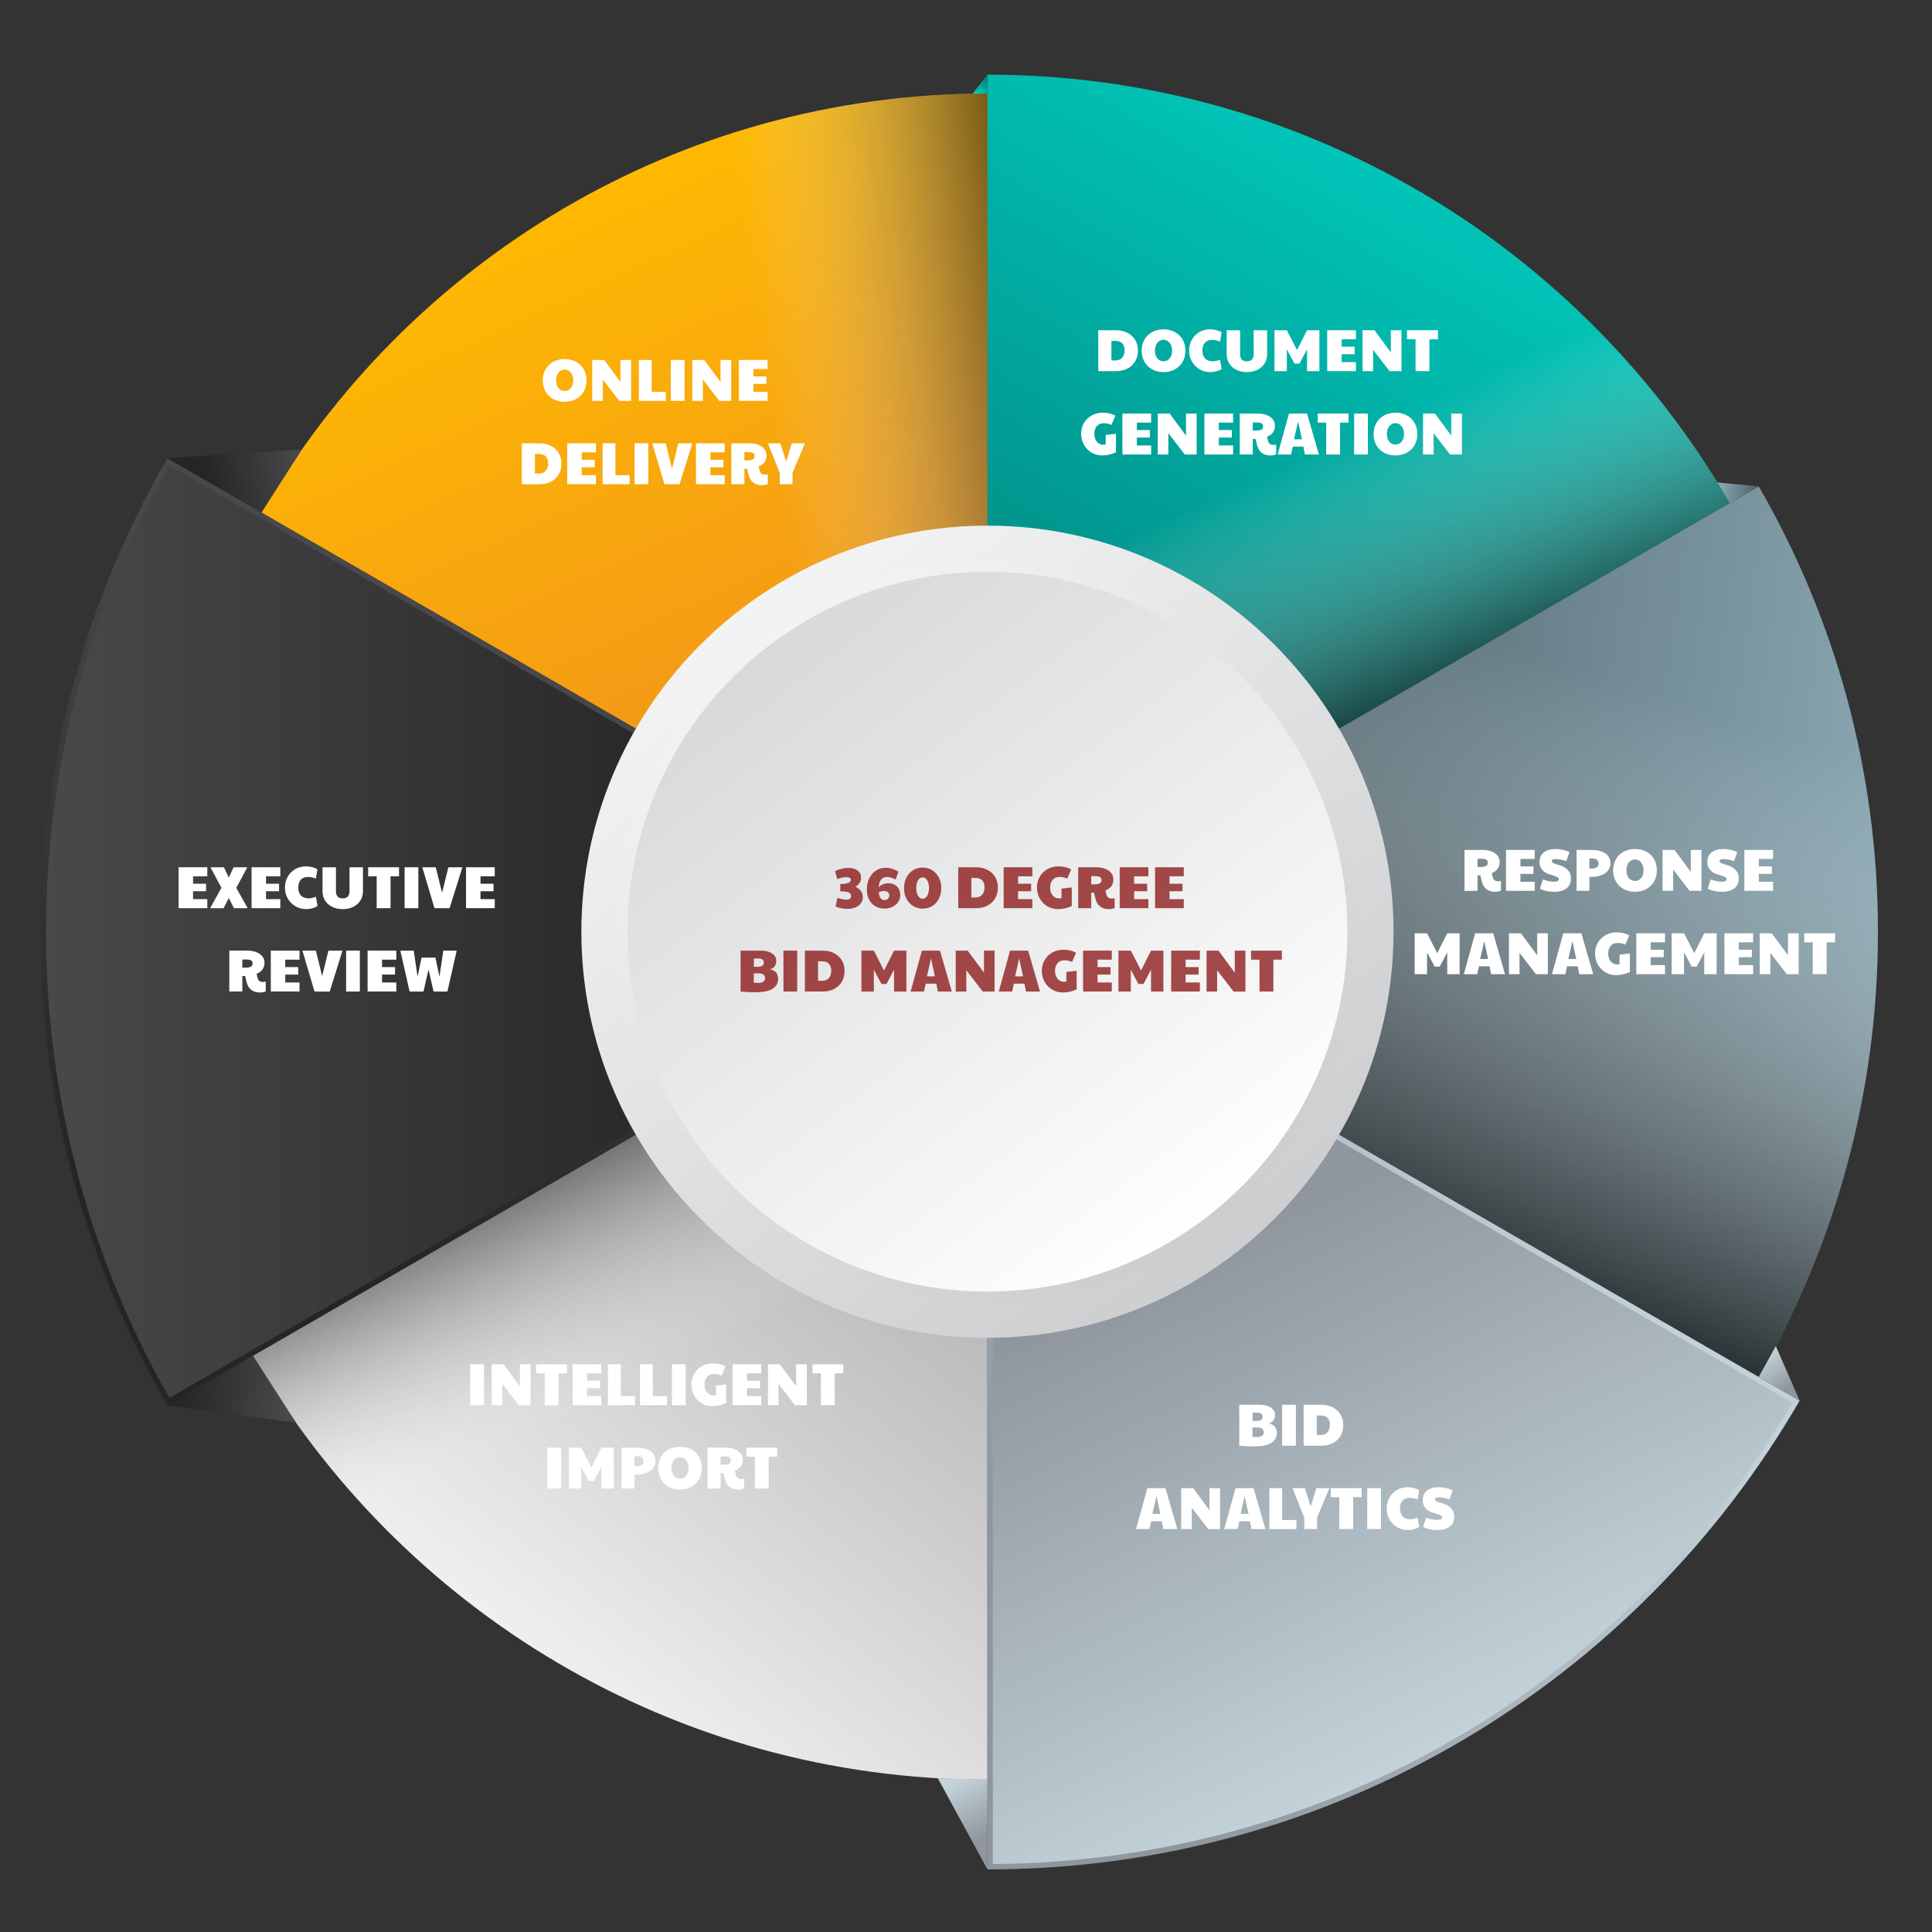 <?xml version="1.0" encoding="utf-8"?>
<!-- Generator: Adobe Illustrator 16.0.0, SVG Export Plug-In . SVG Version: 6.00 Build 0)  -->
<!DOCTYPE svg PUBLIC "-//W3C//DTD SVG 1.1//EN" "http://www.w3.org/Graphics/SVG/1.1/DTD/svg11.dtd">
<svg version="1.1" id="Layer_1" xmlns="http://www.w3.org/2000/svg" xmlns:xlink="http://www.w3.org/1999/xlink" x="0px" y="0px"
	 width="300px" height="300px" viewBox="0 0 300 300" enable-background="new 0 0 300 300" xml:space="preserve">
<rect x="0" y="0" width="300" height="300" fill="#333333" stroke="none"/>
<g>
	<g>
		<linearGradient id="SVGID_1_" gradientUnits="userSpaceOnUse" x1="87.056" y1="25.51" x2="134.227" y2="128.088">
			<stop  offset="0" style="stop-color:#FFBB00"/>
			<stop  offset="1" style="stop-color:#F08F1E"/>
		</linearGradient>
		<path fill="url(#SVGID_1_)" d="M153.33,14.526c-48.169,0-90.224,26.17-112.729,65.066l112.729,65.085V14.526z"/>
		<linearGradient id="SVGID_2_" gradientUnits="userSpaceOnUse" x1="122.499" y1="83.441" x2="168.774" y2="76.605">
			<stop  offset="3.018500e-004" style="stop-color:#FFFFFF;stop-opacity:0"/>
			<stop  offset="1" style="stop-color:#000000"/>
		</linearGradient>
		<path opacity="0.7" fill="url(#SVGID_2_)" d="M153.33,14.526c-48.169,0-90.224,26.17-112.729,65.066l112.729,65.085V14.526z"/>
	</g>
	<g>
		<linearGradient id="SVGID_3_" gradientUnits="userSpaceOnUse" x1="85.129" y1="258.023" x2="134.15" y2="194.047">
			<stop  offset="0" style="stop-color:#EFEFEF"/>
			<stop  offset="0.999" style="stop-color:#BCBCBE"/>
		</linearGradient>
		<path fill="url(#SVGID_3_)" d="M39.285,210.522c22.769,39.35,65.314,65.826,114.045,65.826V144.677L39.285,210.522z"/>
		<linearGradient id="SVGID_4_" gradientUnits="userSpaceOnUse" x1="112.044" y1="208.288" x2="91.01" y2="167.271">
			<stop  offset="3.018500e-004" style="stop-color:#FFFFFF;stop-opacity:0"/>
			<stop  offset="1" style="stop-color:#000000"/>
		</linearGradient>
		<path opacity="0.8" fill="url(#SVGID_4_)" d="M39.285,210.522c22.769,39.35,65.314,65.826,114.045,65.826V144.677L39.285,210.522z
			"/>
	</g>
	<g>
		<linearGradient id="SVGID_5_" gradientUnits="userSpaceOnUse" x1="222.264" y1="24.889" x2="169.102" y2="118.857">
			<stop  offset="0" style="stop-color:#01C8BB"/>
			<stop  offset="0.999" style="stop-color:#01857F"/>
		</linearGradient>
		<path fill="url(#SVGID_5_)" d="M268.602,78.125c-23.013-39.773-66.015-66.533-115.271-66.533v133.085L268.602,78.125z"/>
		<linearGradient id="SVGID_6_" gradientUnits="userSpaceOnUse" x1="194.267" y1="74.577" x2="213.881" y2="117.828">
			<stop  offset="3.018500e-004" style="stop-color:#FFFFFF;stop-opacity:0"/>
			<stop  offset="1" style="stop-color:#000000"/>
		</linearGradient>
		<path opacity="0.8" fill="url(#SVGID_6_)" d="M268.602,78.125c-23.013-39.773-66.015-66.533-115.271-66.533v133.085
			L268.602,78.125z"/>
		<linearGradient id="SVGID_7_" gradientUnits="userSpaceOnUse" x1="152.038" y1="14.771" x2="153.415" y2="12.471">
			<stop  offset="0" style="stop-color:#01C8BB"/>
			<stop  offset="0.999" style="stop-color:#01857F"/>
		</linearGradient>
		<polygon fill="url(#SVGID_7_)" points="153.33,11.592 151.028,14.545 153.33,14.526 		"/>
	</g>
	<g>
		<linearGradient id="SVGID_8_" gradientUnits="userSpaceOnUse" x1="90.248" y1="100.981" x2="58.929" y2="196.932">
			<stop  offset="0" style="stop-color:#49494B"/>
			<stop  offset="1" style="stop-color:#252527"/>
		</linearGradient>
		<path fill="url(#SVGID_8_)" d="M25.992,71.158c-12.514,21.627-19.68,46.735-19.68,73.52c0,26.783,7.166,51.892,19.68,73.519
			l127.338-73.519L25.992,71.158z"/>
		<linearGradient id="SVGID_9_" gradientUnits="userSpaceOnUse" x1="6.89" y1="144.676" x2="111.777" y2="144.676">
			<stop  offset="0" style="stop-color:#49494B"/>
			<stop  offset="1" style="stop-color:#252527"/>
		</linearGradient>
		<path fill="url(#SVGID_9_)" d="M26.298,217.056c-12.532-21.949-19.152-46.959-19.152-72.378c0-25.421,6.62-50.429,19.152-72.38
			l125.366,72.38L26.298,217.056z"/>
		<linearGradient id="SVGID_10_" gradientUnits="userSpaceOnUse" x1="46.623" y1="71.955" x2="32.38" y2="75.61">
			<stop  offset="0" style="stop-color:#49494B"/>
			<stop  offset="1" style="stop-color:#252527"/>
		</linearGradient>
		<polygon fill="url(#SVGID_10_)" points="25.992,71.158 46.887,69.776 40.601,79.592 		"/>
		<linearGradient id="SVGID_11_" gradientUnits="userSpaceOnUse" x1="45.04" y1="215.98" x2="28.146" y2="214.137">
			<stop  offset="0" style="stop-color:#49494B"/>
			<stop  offset="1" style="stop-color:#252527"/>
		</linearGradient>
		<polygon fill="url(#SVGID_11_)" points="25.992,218.196 45.966,220.911 39.285,210.522 		"/>
	</g>
	<g>
		<linearGradient id="SVGID_12_" gradientUnits="userSpaceOnUse" x1="295.482" y1="147.698" x2="187.288" y2="133.098">
			<stop  offset="0" style="stop-color:#8CAAB6"/>
			<stop  offset="1" style="stop-color:#51646B"/>
		</linearGradient>
		<path fill="url(#SVGID_12_)" d="M273.096,75.531L153.33,144.677l119.766,69.146c11.769-20.342,18.508-43.957,18.508-69.146
			C291.604,119.487,284.864,95.872,273.096,75.531z"/>
		<linearGradient id="SVGID_13_" gradientUnits="userSpaceOnUse" x1="240.424" y1="102.079" x2="208.494" y2="197.87">
			<stop  offset="3.018500e-004" style="stop-color:#FFFFFF;stop-opacity:0"/>
			<stop  offset="1" style="stop-color:#000000"/>
		</linearGradient>
		<path opacity="0.8" fill="url(#SVGID_13_)" d="M273.096,75.531L153.33,144.677l119.766,69.146
			c11.769-20.342,18.508-43.957,18.508-69.146C291.604,119.487,284.864,95.872,273.096,75.531z"/>
		<linearGradient id="SVGID_14_" gradientUnits="userSpaceOnUse" x1="266.624" y1="76.138" x2="272.531" y2="77.102">
			<stop  offset="0" style="stop-color:#8CAAB6"/>
			<stop  offset="1" style="stop-color:#51646B"/>
		</linearGradient>
		<polygon fill="url(#SVGID_14_)" points="273.096,75.531 266.681,74.911 268.602,78.125 		"/>
	</g>
	<g>
		<linearGradient id="SVGID_15_" gradientUnits="userSpaceOnUse" x1="239.878" y1="175.357" x2="150.672" y2="233.16">
			<stop  offset="0" style="stop-color:#C3D2D9"/>
			<stop  offset="1" style="stop-color:#8F969E"/>
		</linearGradient>
		<path fill="url(#SVGID_15_)" d="M153.33,290.282c53.891,0,100.938-29.277,126.116-72.793L153.33,144.677V290.282z"/>
		<linearGradient id="SVGID_16_" gradientUnits="userSpaceOnUse" x1="224.369" y1="270.385" x2="187.092" y2="193.557">
			<stop  offset="0" style="stop-color:#C3D2D9"/>
			<stop  offset="1" style="stop-color:#8F969E"/>
		</linearGradient>
		<path fill="url(#SVGID_16_)" d="M154.165,146.121l124.14,71.673c-12.484,21.291-30.303,39.154-51.572,51.691
			c-21.918,12.92-46.992,19.814-72.567,19.961V146.121z"/>
		<linearGradient id="SVGID_17_" gradientUnits="userSpaceOnUse" x1="149.425" y1="276.138" x2="153.947" y2="284.805">
			<stop  offset="0" style="stop-color:#C3D2D9"/>
			<stop  offset="1" style="stop-color:#8F969E"/>
		</linearGradient>
		<polygon fill="url(#SVGID_17_)" points="153.33,290.282 145.623,276.124 153.33,276.349 		"/>
		<linearGradient id="SVGID_18_" gradientUnits="userSpaceOnUse" x1="273.872" y1="210.648" x2="277.457" y2="215.698">
			<stop  offset="0" style="stop-color:#C3D2D9"/>
			<stop  offset="1" style="stop-color:#8F969E"/>
		</linearGradient>
		<polygon fill="url(#SVGID_18_)" points="279.446,217.489 275.747,209.021 273.096,213.823 		"/>
	</g>
	<g>
		<g>
			<linearGradient id="SVGID_19_" gradientUnits="userSpaceOnUse" x1="192.708" y1="197.095" x2="91.1" y2="61.837">
				<stop  offset="0" style="stop-color:#CCCDCF"/>
				<stop  offset="1" style="stop-color:#FFFFFF"/>
			</linearGradient>
			<path fill="url(#SVGID_19_)" d="M153.332,207.735c-34.771,0-63.059-28.287-63.059-63.058c0-34.771,28.288-63.059,63.059-63.059
				c34.77,0,63.057,28.289,63.057,63.059C216.389,179.448,188.102,207.735,153.332,207.735z"/>
			<linearGradient id="SVGID_20_" gradientUnits="userSpaceOnUse" x1="189.322" y1="192.587" x2="96.451" y2="68.96">
				<stop  offset="0" style="stop-color:#CCCDCF"/>
				<stop  offset="1" style="stop-color:#FFFFFF"/>
			</linearGradient>
			<path fill="url(#SVGID_20_)" d="M153.332,202.312c-31.782,0-57.637-25.854-57.637-57.634c0-31.78,25.855-57.636,57.637-57.636
				c31.78,0,57.634,25.856,57.634,57.636C210.966,176.458,185.112,202.312,153.332,202.312z"/>
			<linearGradient id="SVGID_21_" gradientUnits="userSpaceOnUse" x1="188.246" y1="191.155" x2="98.151" y2="71.223">
				<stop  offset="0" style="stop-color:#FFFFFF"/>
				<stop  offset="1" style="stop-color:#CCCDCF"/>
			</linearGradient>
			<circle fill="url(#SVGID_21_)" cx="153.331" cy="144.677" r="55.888"/>
		</g>
	</g>
</g>
<g>
	<g>
		<path fill="#FFFFFF" d="M193.774,224.579c-0.326-0.014-0.772-0.039-1.339-0.084v-6.359h3.177c0.449,0,0.854,0.063,1.214,0.189
			c0.359,0.125,0.642,0.305,0.845,0.539c0.202,0.234,0.305,0.506,0.305,0.813c0,0.383-0.084,0.682-0.25,0.9
			s-0.419,0.371-0.757,0.457c0.861,0.135,1.292,0.643,1.292,1.523c0,0.609-0.277,1.102-0.835,1.477s-1.42,0.563-2.589,0.563
			C194.455,224.597,194.101,224.591,193.774,224.579z M195.967,222.958c0.182-0.125,0.271-0.303,0.271-0.529
			c0-0.246-0.082-0.436-0.248-0.568s-0.403-0.199-0.712-0.199h-0.793v1.459c0.276,0.02,0.511,0.027,0.701,0.027
			C195.525,223.147,195.785,223.085,195.967,222.958z M195.225,220.646c0.238,0,0.438-0.059,0.595-0.174
			c0.156-0.117,0.236-0.27,0.236-0.453c0-0.438-0.272-0.656-0.813-0.656h-0.748v1.283H195.225z"/>
		<path fill="#FFFFFF" d="M199.092,218.136h2.132v6.352h-2.132V218.136z"/>
		<path fill="#FFFFFF" d="M202.425,218.136h2.76c0.664,0,1.253,0.133,1.767,0.396c0.514,0.266,0.914,0.635,1.2,1.107
			c0.286,0.475,0.43,1.016,0.43,1.625c0,0.641-0.141,1.203-0.42,1.689c-0.28,0.486-0.678,0.863-1.19,1.131
			c-0.516,0.268-1.11,0.402-1.786,0.402h-2.76V218.136z M205.091,222.825c0.462,0,0.814-0.146,1.059-0.439
			c0.241-0.291,0.363-0.672,0.363-1.139c0-0.443-0.119-0.797-0.354-1.057c-0.237-0.262-0.592-0.393-1.067-0.393h-0.628v3.027
			H205.091z"/>
		<path fill="#FFFFFF" d="M178.165,231.079h2.807l1.836,6.352h-2.169l-0.239-1.219h-1.644l-0.268,1.219h-2.078L178.165,231.079z
			 M180.177,235.075l-0.6-2.777l-0.628,2.777H180.177z"/>
		<path fill="#FFFFFF" d="M183.418,231.079h1.855l2.528,3.424v-3.424h1.653v6.352h-1.847l-2.548-3.305v3.305h-1.643V231.079z"/>
		<path fill="#FFFFFF" d="M191.854,231.079h2.807l1.837,6.352h-2.169l-0.24-1.219h-1.643l-0.269,1.219h-2.077L191.854,231.079z
			 M193.867,235.075l-0.601-2.777l-0.626,2.777H193.867z"/>
		<path fill="#FFFFFF" d="M197.107,231.079h1.993v4.947h2.207v1.404h-4.2V231.079z"/>
		<path fill="#FFFFFF" d="M202.526,235.667l-1.828-4.588h1.929l0.896,2.852l0.878-2.852h2.031l-1.92,4.588v1.764h-1.985V235.667z"/>
		<path fill="#FFFFFF" d="M207.964,232.481h-1.32v-1.402h4.791v1.402h-1.32v4.949h-2.15V232.481z"/>
		<path fill="#FFFFFF" d="M212.302,231.079h2.132v6.352h-2.132V231.079z"/>
		<path fill="#FFFFFF" d="M216.95,237.14c-0.502-0.293-0.898-0.693-1.191-1.201s-0.438-1.068-0.438-1.684
			c0-0.629,0.141-1.193,0.425-1.699c0.282-0.504,0.67-0.9,1.163-1.186c0.493-0.287,1.046-0.43,1.662-0.43
			c0.332,0,0.658,0.039,0.978,0.119c0.32,0.08,0.594,0.193,0.822,0.342l-0.25,1.432c-0.442-0.166-0.843-0.25-1.2-0.25
			c-0.491,0-0.87,0.143-1.134,0.43c-0.265,0.285-0.398,0.697-0.398,1.232c0,0.523,0.142,0.932,0.421,1.223
			c0.279,0.293,0.668,0.439,1.167,0.439c0.191,0,0.37-0.02,0.536-0.057c0.166-0.035,0.368-0.104,0.608-0.203l0.259,1.459
			c-0.535,0.314-1.119,0.471-1.753,0.471C218.01,237.577,217.451,237.431,216.95,237.14z"/>
		<path fill="#FFFFFF" d="M220.98,237.099l0.461-1.432c0.634,0.227,1.199,0.342,1.697,0.342c0.271,0,0.469-0.033,0.596-0.098
			c0.126-0.064,0.189-0.16,0.189-0.291c0-0.086-0.033-0.16-0.102-0.227c-0.067-0.064-0.202-0.137-0.405-0.217
			c-0.204-0.08-0.508-0.178-0.915-0.295c-0.499-0.148-0.887-0.389-1.163-0.725c-0.276-0.334-0.414-0.721-0.414-1.158
			c0-0.678,0.222-1.189,0.668-1.537s1.048-0.521,1.805-0.521c0.394,0,0.781,0.041,1.163,0.125c0.382,0.082,0.721,0.205,1.016,0.363
			l-0.499,1.395c-0.344-0.117-0.645-0.201-0.899-0.254c-0.256-0.053-0.502-0.078-0.742-0.078c-0.407,0-0.61,0.111-0.61,0.332
			c0,0.111,0.066,0.205,0.198,0.281c0.132,0.078,0.405,0.174,0.817,0.291c0.646,0.174,1.136,0.436,1.468,0.789
			s0.499,0.777,0.499,1.27c0,0.684-0.223,1.207-0.666,1.574c-0.441,0.365-1.098,0.549-1.965,0.549
			C222.309,237.577,221.576,237.417,220.98,237.099z"/>
	</g>
</g>
<g>
	<g>
		<path fill="#FFFFFF" d="M27.733,134.669h4.458v1.403h-2.214v1.154h2.021v1.163h-2.021v1.228h2.214v1.403h-4.458V134.669z"/>
		<path fill="#FFFFFF" d="M34.387,137.864l-1.707-3.194h2.095l0.748,1.606l0.749-1.606h2.132l-1.717,3.194l1.773,3.157h-2.134
			l-0.802-1.579l-0.804,1.579h-2.094L34.387,137.864z"/>
		<path fill="#FFFFFF" d="M39.067,134.669h4.459v1.403h-2.216v1.154h2.022v1.163h-2.022v1.228h2.216v1.403h-4.459V134.669z"/>
		<path fill="#FFFFFF" d="M45.876,140.73c-0.501-0.292-0.898-0.692-1.191-1.2c-0.293-0.507-0.438-1.069-0.438-1.685
			c0-0.628,0.141-1.194,0.425-1.699c0.282-0.505,0.67-0.9,1.163-1.186c0.493-0.286,1.046-0.429,1.662-0.429
			c0.332,0,0.658,0.04,0.978,0.12c0.32,0.081,0.593,0.194,0.822,0.342l-0.25,1.431c-0.443-0.167-0.843-0.25-1.2-0.25
			c-0.492,0-0.87,0.143-1.135,0.429c-0.264,0.286-0.398,0.697-0.398,1.232c0,0.523,0.141,0.931,0.42,1.223
			c0.28,0.292,0.669,0.438,1.167,0.438c0.191,0,0.37-0.019,0.537-0.056c0.165-0.037,0.368-0.104,0.608-0.203l0.258,1.459
			c-0.535,0.313-1.119,0.471-1.753,0.471C46.936,141.168,46.377,141.022,45.876,140.73z"/>
		<path fill="#FFFFFF" d="M51.589,140.818c-0.477-0.234-0.848-0.563-1.112-0.983c-0.264-0.421-0.396-0.903-0.396-1.445v-3.72h2.085
			v3.72c0,0.369,0.09,0.646,0.268,0.831c0.179,0.185,0.44,0.277,0.786,0.277c0.344,0,0.605-0.094,0.784-0.281
			c0.179-0.188,0.268-0.464,0.268-0.827v-3.72h2.087v3.72c0,0.542-0.132,1.023-0.398,1.445c-0.265,0.421-0.636,0.749-1.112,0.983
			c-0.477,0.233-1.021,0.351-1.629,0.351C52.609,141.168,52.067,141.051,51.589,140.818z"/>
		<path fill="#FFFFFF" d="M58.49,136.073h-1.321v-1.403h4.792v1.403h-1.319v4.948H58.49V136.073z"/>
		<path fill="#FFFFFF" d="M62.829,134.669h2.132v6.352h-2.132V134.669z"/>
		<path fill="#FFFFFF" d="M65.58,134.669h2.085l0.979,3.96l0.979-3.96h2.179l-1.985,6.352h-2.354L65.58,134.669z"/>
		<path fill="#FFFFFF" d="M72.366,134.669h4.458v1.403h-2.214v1.154h2.021v1.163h-2.021v1.228h2.214v1.403h-4.458V134.669z"/>
		<path fill="#FFFFFF" d="M38.292,152.505l-0.231-0.951h-0.433v2.41h-2.022v-6.352h2.798c0.529,0,0.995,0.078,1.399,0.236
			c0.402,0.156,0.715,0.377,0.936,0.66c0.222,0.283,0.332,0.609,0.332,0.979c0,0.412-0.099,0.758-0.299,1.037
			c-0.2,0.281-0.51,0.51-0.929,0.688c0.043,0.234,0.093,0.447,0.148,0.639c0.074,0.232,0.174,0.396,0.304,0.488
			s0.317,0.139,0.563,0.139c0.085,0,0.222-0.012,0.406-0.037v1.504c-0.289,0.111-0.573,0.168-0.849,0.168
			C39.258,154.112,38.551,153.575,38.292,152.505z M37.978,150.263c0.456,0,0.777-0.051,0.965-0.152
			c0.188-0.102,0.282-0.275,0.282-0.523c0-0.207-0.078-0.361-0.231-0.455c-0.153-0.096-0.396-0.143-0.729-0.143h-0.637v1.273H37.978
			z"/>
		<path fill="#FFFFFF" d="M42.05,147.612h4.458v1.404h-2.215v1.154h2.021v1.162h-2.021v1.227h2.215v1.404H42.05V147.612z"/>
		<path fill="#FFFFFF" d="M46.96,147.612h2.087l0.978,3.961l0.978-3.961h2.179l-1.985,6.352h-2.354L46.96,147.612z"/>
		<path fill="#FFFFFF" d="M53.745,147.612h2.132v6.352h-2.132V147.612z"/>
		<path fill="#FFFFFF" d="M57.078,147.612h4.459v1.404h-2.216v1.154h2.022v1.162h-2.022v1.227h2.216v1.404h-4.459V147.612z"/>
		<path fill="#FFFFFF" d="M62.164,147.612h2.078l0.599,4.053l0.619-2.973h2.15l0.628,2.973l0.6-4.053h2.078l-1.441,6.352h-2.15
			l-0.784-3.416l-0.786,3.416h-2.15L62.164,147.612z"/>
	</g>
</g>
<g>
	<g>
		<path fill="#FFFFFF" d="M85.912,61.968c-0.514-0.283-0.914-0.675-1.201-1.176c-0.286-0.502-0.428-1.073-0.428-1.713
			c0-0.646,0.143-1.222,0.428-1.727c0.287-0.504,0.687-0.896,1.201-1.176c0.514-0.28,1.103-0.42,1.768-0.42
			c0.664,0,1.253,0.14,1.767,0.42s0.915,0.671,1.201,1.172c0.285,0.502,0.43,1.079,0.43,1.731c0,0.64-0.145,1.211-0.43,1.713
			c-0.286,0.501-0.688,0.894-1.205,1.176c-0.517,0.283-1.104,0.425-1.763,0.425C87.015,62.393,86.426,62.251,85.912,61.968z
			 M88.636,60.26c0.248-0.301,0.373-0.699,0.373-1.191c0-0.326-0.055-0.617-0.169-0.872s-0.272-0.455-0.477-0.6
			c-0.203-0.145-0.433-0.217-0.691-0.217c-0.252,0-0.481,0.073-0.684,0.217c-0.203,0.145-0.361,0.345-0.47,0.6
			c-0.111,0.255-0.167,0.546-0.167,0.872c0,0.492,0.123,0.89,0.37,1.191c0.247,0.302,0.566,0.452,0.96,0.452
			C88.068,60.712,88.387,60.562,88.636,60.26z"/>
		<path fill="#FFFFFF" d="M91.964,55.894h1.855l2.529,3.425v-3.425h1.653v6.351h-1.847l-2.548-3.305v3.305h-1.642V55.894z"/>
		<path fill="#FFFFFF" d="M99.2,55.894h1.994v4.948h2.207v1.403H99.2V55.894z"/>
		<path fill="#FFFFFF" d="M104.167,55.894h2.132v6.351h-2.132V55.894z"/>
		<path fill="#FFFFFF" d="M107.5,55.894h1.855l2.529,3.425v-3.425h1.653v6.351h-1.847l-2.548-3.305v3.305H107.5V55.894z"/>
		<path fill="#FFFFFF" d="M114.737,55.894h4.458v1.403h-2.214v1.154h2.021v1.163h-2.021v1.228h2.214v1.403h-4.458V55.894z"/>
		<path fill="#FFFFFF" d="M81.024,68.837h2.76c0.664,0,1.253,0.132,1.767,0.397c0.514,0.265,0.914,0.634,1.201,1.108
			c0.285,0.474,0.43,1.015,0.43,1.624c0,0.641-0.142,1.204-0.421,1.69c-0.279,0.486-0.678,0.863-1.19,1.13
			c-0.515,0.268-1.11,0.402-1.787,0.402h-2.76V68.837z M83.691,73.526c0.461,0,0.814-0.146,1.058-0.439
			c0.242-0.292,0.364-0.671,0.364-1.14c0-0.443-0.119-0.795-0.355-1.057c-0.237-0.262-0.592-0.392-1.066-0.392h-0.628v3.027H83.691z
			"/>
		<path fill="#FFFFFF" d="M88.077,68.837h4.458v1.403H90.32v1.154h2.021v1.163H90.32v1.228h2.214v1.403h-4.458V68.837z"/>
		<path fill="#FFFFFF" d="M93.568,68.837h1.994v4.948h2.207v1.403h-4.201V68.837z"/>
		<path fill="#FFFFFF" d="M98.536,68.837h2.132v6.351h-2.132V68.837z"/>
		<path fill="#FFFFFF" d="M101.287,68.837h2.085l0.979,3.96l0.979-3.96h2.179l-1.985,6.351h-2.354L101.287,68.837z"/>
		<path fill="#FFFFFF" d="M108.07,68.837h4.459v1.403h-2.216v1.154h2.022v1.163h-2.022v1.228h2.216v1.403h-4.459V68.837z"/>
		<path fill="#FFFFFF" d="M116.25,73.729l-0.231-0.95h-0.433v2.409h-2.022v-6.351h2.798c0.529,0,0.995,0.078,1.399,0.235
			c0.402,0.157,0.715,0.377,0.936,0.66c0.222,0.283,0.332,0.609,0.332,0.979c0,0.412-0.099,0.758-0.299,1.039
			c-0.2,0.28-0.509,0.509-0.928,0.688c0.043,0.234,0.093,0.446,0.148,0.637c0.074,0.233,0.174,0.396,0.304,0.489
			c0.129,0.093,0.317,0.139,0.563,0.139c0.085,0,0.222-0.013,0.406-0.038v1.505c-0.289,0.111-0.573,0.167-0.849,0.167
			C117.216,75.336,116.508,74.8,116.25,73.729z M115.936,71.487c0.455,0,0.777-0.051,0.965-0.152
			c0.188-0.102,0.282-0.276,0.282-0.522c0-0.209-0.078-0.361-0.231-0.457c-0.153-0.096-0.396-0.143-0.729-0.143h-0.637v1.274
			H115.936z"/>
		<path fill="#FFFFFF" d="M121.078,73.425l-1.827-4.588h1.929l0.896,2.853l0.877-2.853h2.03l-1.92,4.588v1.763h-1.985V73.425z"/>
	</g>
</g>
<g>
	<g>
		<path fill="#FFFFFF" d="M170.538,51.278h2.76c0.666,0,1.255,0.132,1.769,0.396c0.514,0.265,0.913,0.634,1.199,1.108
			c0.287,0.474,0.43,1.015,0.43,1.624c0,0.641-0.14,1.204-0.419,1.689c-0.281,0.486-0.678,0.863-1.192,1.131
			c-0.514,0.268-1.108,0.402-1.786,0.402h-2.76V51.278z M173.206,55.968c0.462,0,0.813-0.146,1.057-0.439
			c0.243-0.292,0.365-0.671,0.365-1.14c0-0.443-0.119-0.795-0.356-1.057c-0.235-0.261-0.592-0.392-1.065-0.392h-0.628v3.028H173.206
			z"/>
		<path fill="#FFFFFF" d="M178.907,57.352c-0.515-0.282-0.915-0.675-1.201-1.176c-0.287-0.502-0.43-1.073-0.43-1.713
			c0-0.646,0.143-1.222,0.43-1.727c0.286-0.504,0.687-0.896,1.201-1.176c0.514-0.28,1.103-0.42,1.767-0.42
			c0.665,0,1.255,0.14,1.769,0.42s0.913,0.671,1.2,1.172c0.285,0.502,0.429,1.079,0.429,1.731c0,0.64-0.144,1.211-0.429,1.713
			c-0.287,0.501-0.688,0.894-1.205,1.176c-0.517,0.283-1.105,0.425-1.764,0.425C180.01,57.777,179.421,57.635,178.907,57.352z
			 M181.629,55.645c0.25-0.301,0.374-0.699,0.374-1.191c0-0.326-0.057-0.617-0.171-0.872s-0.271-0.455-0.475-0.6
			c-0.203-0.145-0.435-0.217-0.692-0.217c-0.253,0-0.479,0.073-0.684,0.217c-0.203,0.145-0.359,0.345-0.471,0.6
			s-0.167,0.546-0.167,0.872c0,0.492,0.123,0.89,0.37,1.191c0.246,0.302,0.566,0.452,0.96,0.452
			C181.062,56.097,181.38,55.947,181.629,55.645z"/>
		<path fill="#FFFFFF" d="M186.273,57.338c-0.502-0.292-0.898-0.692-1.191-1.2c-0.293-0.507-0.438-1.069-0.438-1.685
			c0-0.628,0.141-1.193,0.425-1.698c0.282-0.505,0.67-0.9,1.163-1.187c0.493-0.286,1.046-0.429,1.662-0.429
			c0.332,0,0.657,0.04,0.978,0.12s0.594,0.193,0.822,0.342l-0.25,1.431c-0.443-0.167-0.843-0.25-1.2-0.25
			c-0.491,0-0.87,0.143-1.135,0.429c-0.264,0.286-0.397,0.697-0.397,1.233c0,0.523,0.141,0.931,0.421,1.223
			c0.279,0.292,0.668,0.438,1.167,0.438c0.19,0,0.369-0.018,0.536-0.055c0.165-0.037,0.368-0.104,0.608-0.204l0.259,1.459
			c-0.535,0.314-1.119,0.471-1.753,0.471C187.333,57.777,186.773,57.631,186.273,57.338z"/>
		<path fill="#FFFFFF" d="M191.986,57.426c-0.477-0.234-0.848-0.562-1.112-0.983c-0.265-0.421-0.396-0.903-0.396-1.444v-3.72h2.085
			v3.72c0,0.369,0.091,0.646,0.268,0.831c0.179,0.185,0.44,0.276,0.786,0.276c0.344,0,0.605-0.093,0.784-0.281
			c0.179-0.188,0.268-0.463,0.268-0.826v-3.72h2.087v3.72c0,0.542-0.132,1.023-0.398,1.444c-0.265,0.422-0.636,0.749-1.111,0.983
			c-0.477,0.234-1.021,0.351-1.629,0.351C193.006,57.777,192.464,57.66,191.986,57.426z"/>
		<path fill="#FFFFFF" d="M197.899,51.278h1.921l1.586,3.083l1.553-3.083h1.918v6.351h-1.918v-3.388l-1.174,2.215h-0.784
			l-1.181-2.215v3.388h-1.921V51.278z"/>
		<path fill="#FFFFFF" d="M206.088,51.278h4.458v1.403h-2.215v1.154h2.021v1.163h-2.021v1.228h2.215v1.403h-4.458V51.278z"/>
		<path fill="#FFFFFF" d="M211.58,51.278h1.855l2.53,3.425v-3.425h1.651v6.351h-1.847l-2.547-3.305v3.305h-1.644V51.278z"/>
		<path fill="#FFFFFF" d="M219.805,52.682h-1.321v-1.403h4.792v1.403h-1.319v4.948h-2.151V52.682z"/>
		<path fill="#FFFFFF" d="M169.476,70.273c-0.497-0.299-0.888-0.707-1.172-1.224c-0.282-0.517-0.424-1.085-0.424-1.708
			c0-0.596,0.143-1.145,0.429-1.643c0.287-0.499,0.685-0.892,1.195-1.182c0.511-0.289,1.093-0.434,1.745-0.434
			c0.357,0,0.703,0.04,1.038,0.12c0.336,0.081,0.639,0.194,0.91,0.342l-0.61,1.431c-0.419-0.173-0.81-0.258-1.172-0.258
			c-0.475,0-0.84,0.152-1.098,0.457c-0.259,0.304-0.388,0.703-0.388,1.195c0,0.32,0.057,0.608,0.174,0.863s0.282,0.457,0.494,0.604
			c0.212,0.147,0.454,0.222,0.725,0.222c0.148,0,0.271-0.013,0.369-0.037v-1.487l1.598-0.185v2.89
			c-0.695,0.32-1.406,0.48-2.132,0.48C170.535,70.721,169.975,70.571,169.476,70.273z"/>
		<path fill="#FFFFFF" d="M174.287,64.222h4.457v1.403h-2.214v1.154h2.021v1.163h-2.021v1.228h2.214v1.403h-4.457V64.222z"/>
		<path fill="#FFFFFF" d="M179.778,64.222h1.855l2.53,3.425v-3.425h1.651v6.351h-1.847l-2.547-3.305v3.305h-1.644V64.222z"/>
		<path fill="#FFFFFF" d="M187.016,64.222h4.459v1.403h-2.216v1.154h2.022v1.163h-2.022v1.228h2.216v1.403h-4.459V64.222z"/>
		<path fill="#FFFFFF" d="M195.195,69.114l-0.231-0.951h-0.435v2.409h-2.021v-6.351h2.796c0.529,0,0.996,0.078,1.399,0.235
			c0.402,0.157,0.715,0.377,0.938,0.661c0.221,0.283,0.332,0.609,0.332,0.978c0,0.412-0.101,0.759-0.301,1.039
			c-0.2,0.28-0.51,0.509-0.927,0.687c0.042,0.234,0.092,0.446,0.146,0.637c0.074,0.233,0.176,0.396,0.306,0.489
			c0.129,0.092,0.316,0.139,0.563,0.139c0.085,0,0.221-0.013,0.405-0.038v1.505c-0.29,0.111-0.572,0.167-0.849,0.167
			C196.161,70.721,195.454,70.185,195.195,69.114z M194.881,66.871c0.456,0,0.777-0.051,0.965-0.152
			c0.188-0.102,0.281-0.276,0.281-0.522c0-0.208-0.077-0.361-0.231-0.457c-0.153-0.095-0.396-0.143-0.729-0.143h-0.638v1.274
			H194.881z"/>
		<path fill="#FFFFFF" d="M200.152,64.222h2.807l1.836,6.351h-2.17l-0.239-1.218h-1.644l-0.268,1.218h-2.077L200.152,64.222z
			 M202.164,68.219l-0.6-2.779l-0.628,2.779H202.164z"/>
		<path fill="#FFFFFF" d="M205.931,65.625h-1.321v-1.403h4.792v1.403h-1.319v4.947h-2.151V65.625z"/>
		<path fill="#FFFFFF" d="M210.27,64.222h2.132v6.351h-2.132V64.222z"/>
		<path fill="#FFFFFF" d="M214.917,70.295c-0.514-0.283-0.914-0.675-1.2-1.177s-0.429-1.073-0.429-1.713
			c0-0.646,0.143-1.221,0.429-1.726c0.286-0.504,0.687-0.896,1.2-1.176c0.514-0.28,1.103-0.42,1.769-0.42
			c0.664,0,1.253,0.14,1.767,0.42c0.514,0.28,0.915,0.67,1.2,1.172c0.286,0.501,0.43,1.079,0.43,1.73c0,0.64-0.144,1.211-0.43,1.713
			c-0.285,0.501-0.688,0.894-1.205,1.177c-0.517,0.283-1.104,0.425-1.762,0.425C216.02,70.721,215.431,70.579,214.917,70.295z
			 M217.641,68.588c0.248-0.301,0.373-0.699,0.373-1.191c0-0.326-0.056-0.617-0.17-0.872s-0.272-0.456-0.477-0.601
			c-0.203-0.144-0.433-0.217-0.691-0.217c-0.252,0-0.48,0.073-0.684,0.217c-0.202,0.145-0.36,0.345-0.47,0.601
			c-0.111,0.255-0.167,0.546-0.167,0.872c0,0.492,0.123,0.89,0.37,1.191c0.246,0.302,0.566,0.452,0.96,0.452
			C217.073,69.04,217.392,68.89,217.641,68.588z"/>
		<path fill="#FFFFFF" d="M220.969,64.222h1.855l2.529,3.425v-3.425h1.652v6.351h-1.847l-2.548-3.305v3.305h-1.643V64.222z"/>
	</g>
</g>
<g>
	<g>
		<path fill="#FFFFFF" d="M230.093,136.867l-0.231-0.95h-0.434v2.409h-2.021v-6.351h2.797c0.528,0,0.996,0.078,1.398,0.235
			c0.402,0.157,0.715,0.377,0.938,0.661c0.221,0.283,0.332,0.609,0.332,0.978c0,0.413-0.101,0.759-0.301,1.039
			c-0.199,0.28-0.509,0.509-0.927,0.688c0.042,0.234,0.092,0.446,0.147,0.637c0.073,0.234,0.176,0.397,0.305,0.489
			s0.317,0.139,0.563,0.139c0.086,0,0.221-0.013,0.405-0.037v1.504c-0.289,0.111-0.572,0.167-0.849,0.167
			C231.059,138.474,230.352,137.938,230.093,136.867z M229.779,134.624c0.455,0,0.776-0.051,0.964-0.152
			c0.188-0.102,0.281-0.276,0.281-0.522c0-0.209-0.076-0.361-0.231-0.457c-0.153-0.095-0.396-0.143-0.729-0.143h-0.637v1.274
			H229.779z"/>
		<path fill="#FFFFFF" d="M233.85,131.975h4.459v1.403h-2.216v1.154h2.022v1.163h-2.022v1.228h2.216v1.403h-4.459V131.975z"/>
		<path fill="#FFFFFF" d="M239.111,137.994l0.461-1.431c0.634,0.228,1.2,0.342,1.699,0.342c0.271,0,0.469-0.032,0.595-0.097
			c0.126-0.064,0.189-0.161,0.189-0.291c0-0.086-0.034-0.162-0.103-0.227c-0.067-0.064-0.202-0.137-0.405-0.216
			c-0.203-0.08-0.508-0.179-0.913-0.295c-0.499-0.148-0.887-0.39-1.163-0.725c-0.278-0.335-0.416-0.721-0.416-1.159
			c0-0.677,0.224-1.189,0.67-1.537c0.446-0.348,1.047-0.521,1.805-0.521c0.394,0,0.781,0.041,1.162,0.124
			c0.382,0.083,0.72,0.205,1.017,0.365l-0.499,1.394c-0.345-0.116-0.645-0.201-0.9-0.254c-0.255-0.052-0.503-0.078-0.743-0.078
			c-0.406,0-0.609,0.111-0.609,0.332c0,0.111,0.066,0.205,0.199,0.282c0.132,0.078,0.403,0.174,0.816,0.291
			c0.646,0.173,1.135,0.436,1.469,0.79c0.332,0.354,0.497,0.777,0.497,1.269c0,0.684-0.221,1.208-0.664,1.574
			s-1.099,0.55-1.967,0.55C240.44,138.474,239.707,138.313,239.111,137.994z"/>
		<path fill="#FFFFFF" d="M244.807,131.975h2.29c0.948,0,1.682,0.185,2.201,0.554c0.52,0.37,0.779,0.886,0.779,1.551
			c0,0.418-0.127,0.784-0.383,1.098c-0.255,0.314-0.603,0.555-1.043,0.724c-0.439,0.17-0.927,0.254-1.463,0.254h-0.388v2.17h-1.994
			V131.975z M247.954,134.67c0.18-0.135,0.268-0.332,0.268-0.59c0-0.259-0.087-0.453-0.263-0.582
			c-0.174-0.129-0.428-0.194-0.762-0.194h-0.396v1.551c0.123,0.012,0.255,0.018,0.396,0.018
			C247.523,134.873,247.775,134.805,247.954,134.67z"/>
		<path fill="#FFFFFF" d="M252.113,138.048c-0.514-0.282-0.915-0.675-1.2-1.176c-0.287-0.502-0.43-1.073-0.43-1.713
			c0-0.646,0.143-1.222,0.43-1.727c0.285-0.504,0.687-0.896,1.2-1.176s1.103-0.42,1.767-0.42c0.666,0,1.255,0.14,1.769,0.42
			s0.914,0.671,1.201,1.172c0.285,0.502,0.428,1.079,0.428,1.731c0,0.64-0.143,1.211-0.428,1.713
			c-0.287,0.501-0.688,0.894-1.205,1.176c-0.518,0.283-1.106,0.425-1.765,0.425C253.216,138.474,252.627,138.332,252.113,138.048z
			 M254.836,136.341c0.249-0.301,0.374-0.699,0.374-1.191c0-0.326-0.057-0.617-0.171-0.872s-0.272-0.455-0.476-0.6
			c-0.202-0.145-0.434-0.217-0.692-0.217c-0.252,0-0.479,0.073-0.684,0.217c-0.203,0.145-0.359,0.345-0.47,0.6
			c-0.111,0.255-0.167,0.546-0.167,0.872c0,0.492,0.123,0.89,0.369,1.191c0.247,0.302,0.566,0.452,0.96,0.452
			C254.268,136.793,254.587,136.643,254.836,136.341z"/>
		<path fill="#FFFFFF" d="M258.164,131.975h1.855l2.53,3.425v-3.425h1.651v6.351h-1.847l-2.547-3.305v3.305h-1.644V131.975z"/>
		<path fill="#FFFFFF" d="M265.172,137.994l0.461-1.431c0.634,0.228,1.199,0.342,1.697,0.342c0.271,0,0.469-0.032,0.596-0.097
			c0.126-0.064,0.189-0.161,0.189-0.291c0-0.086-0.033-0.162-0.102-0.227c-0.067-0.064-0.202-0.137-0.405-0.216
			c-0.204-0.08-0.508-0.179-0.915-0.295c-0.499-0.148-0.887-0.39-1.163-0.725s-0.414-0.721-0.414-1.159
			c0-0.677,0.222-1.189,0.668-1.537c0.446-0.348,1.048-0.521,1.805-0.521c0.394,0,0.781,0.041,1.163,0.124s0.721,0.205,1.016,0.365
			l-0.499,1.394c-0.344-0.116-0.645-0.201-0.899-0.254c-0.256-0.052-0.502-0.078-0.742-0.078c-0.407,0-0.61,0.111-0.61,0.332
			c0,0.111,0.066,0.205,0.198,0.282c0.132,0.078,0.405,0.174,0.817,0.291c0.646,0.173,1.136,0.436,1.468,0.79
			c0.332,0.354,0.499,0.777,0.499,1.269c0,0.684-0.223,1.208-0.666,1.574c-0.441,0.366-1.098,0.55-1.965,0.55
			C266.5,138.474,265.768,138.313,265.172,137.994z"/>
		<path fill="#FFFFFF" d="M270.866,131.975h4.459v1.403h-2.216v1.154h2.022v1.163h-2.022v1.228h2.216v1.403h-4.459V131.975z"/>
		<path fill="#FFFFFF" d="M219.67,144.917h1.921l1.588,3.083l1.551-3.083h1.92v6.352h-1.92v-3.389l-1.172,2.216h-0.786l-1.181-2.216
			v3.389h-1.921V144.917z"/>
		<path fill="#FFFFFF" d="M229.058,144.917h2.807l1.838,6.352h-2.17l-0.24-1.219h-1.643l-0.269,1.219h-2.076L229.058,144.917z
			 M231.071,148.916l-0.602-2.779l-0.626,2.779H231.071z"/>
		<path fill="#FFFFFF" d="M234.312,144.917h1.856l2.528,3.425v-3.425h1.652v6.352h-1.847l-2.548-3.305v3.305h-1.643V144.917z"/>
		<path fill="#FFFFFF" d="M242.748,144.917h2.807l1.836,6.352h-2.169l-0.239-1.219h-1.644l-0.268,1.219h-2.078L242.748,144.917z
			 M244.76,148.916l-0.599-2.779l-0.629,2.779H244.76z"/>
		<path fill="#FFFFFF" d="M249.273,150.969c-0.497-0.299-0.888-0.706-1.172-1.223c-0.282-0.518-0.424-1.086-0.424-1.708
			c0-0.597,0.143-1.145,0.429-1.643c0.287-0.499,0.685-0.893,1.196-1.182c0.511-0.289,1.092-0.434,1.744-0.434
			c0.357,0,0.703,0.04,1.038,0.12c0.337,0.081,0.639,0.194,0.91,0.342l-0.609,1.431c-0.42-0.173-0.811-0.258-1.172-0.258
			c-0.476,0-0.841,0.151-1.099,0.457c-0.259,0.304-0.388,0.704-0.388,1.195c0,0.32,0.057,0.608,0.174,0.863
			c0.117,0.256,0.283,0.457,0.495,0.605c0.211,0.146,0.453,0.222,0.724,0.222c0.148,0,0.271-0.014,0.37-0.037v-1.487l1.597-0.185
			v2.891c-0.695,0.318-1.406,0.479-2.132,0.479C250.333,151.416,249.772,151.268,249.273,150.969z"/>
		<path fill="#FFFFFF" d="M254.085,144.917h4.458v1.403h-2.215v1.154h2.021v1.163h-2.021v1.228h2.215v1.404h-4.458V144.917z"/>
		<path fill="#FFFFFF" d="M259.576,144.917h1.92l1.589,3.083l1.55-3.083h1.921v6.352h-1.921v-3.389l-1.172,2.216h-0.785
			l-1.182-2.216v3.389h-1.92V144.917z"/>
		<path fill="#FFFFFF" d="M267.765,144.917h4.46v1.403h-2.217v1.154h2.022v1.163h-2.022v1.228h2.217v1.404h-4.46V144.917z"/>
		<path fill="#FFFFFF" d="M273.258,144.917h1.855l2.529,3.425v-3.425h1.652v6.352h-1.847l-2.548-3.305v3.305h-1.643V144.917z"/>
		<path fill="#FFFFFF" d="M281.482,146.321h-1.32v-1.403h4.791v1.403h-1.319v4.949h-2.151V146.321z"/>
	</g>
</g>
<g>
	<g>
		<path fill="#FFFFFF" d="M73.016,211.845h2.132v6.352h-2.132V211.845z"/>
		<path fill="#FFFFFF" d="M76.349,211.845h1.855l2.529,3.426v-3.426h1.653v6.352h-1.847l-2.548-3.305v3.305h-1.642V211.845z"/>
		<path fill="#FFFFFF" d="M84.573,213.249h-1.321v-1.404h4.792v1.404h-1.319v4.947h-2.151V213.249z"/>
		<path fill="#FFFFFF" d="M88.913,211.845h4.458v1.404h-2.214v1.152h2.021v1.164h-2.021v1.227h2.214v1.404h-4.458V211.845z"/>
		<path fill="#FFFFFF" d="M94.404,211.845h1.994v4.947h2.207v1.404h-4.201V211.845z"/>
		<path fill="#FFFFFF" d="M99.371,211.845h1.994v4.947h2.206v1.404h-4.2V211.845z"/>
		<path fill="#FFFFFF" d="M104.337,211.845h2.132v6.352h-2.132V211.845z"/>
		<path fill="#FFFFFF" d="M108.943,217.897c-0.499-0.299-0.889-0.707-1.172-1.225c-0.284-0.518-0.425-1.086-0.425-1.707
			c0-0.598,0.143-1.145,0.43-1.645c0.286-0.498,0.684-0.893,1.195-1.18c0.511-0.291,1.092-0.436,1.746-0.436
			c0.356,0,0.703,0.041,1.039,0.121c0.335,0.08,0.638,0.193,0.909,0.34l-0.608,1.434c-0.419-0.174-0.81-0.26-1.173-0.26
			c-0.474,0-0.84,0.152-1.099,0.457c-0.258,0.303-0.388,0.703-0.388,1.195c0,0.318,0.059,0.607,0.176,0.863s0.281,0.457,0.493,0.604
			c0.213,0.148,0.454,0.223,0.726,0.223c0.147,0,0.271-0.014,0.37-0.037v-1.486l1.596-0.186v2.891
			c-0.694,0.32-1.406,0.48-2.132,0.48C110.001,218.345,109.442,218.194,108.943,217.897z"/>
		<path fill="#FFFFFF" d="M113.753,211.845h4.458v1.404h-2.215v1.152h2.021v1.164h-2.021v1.227h2.215v1.404h-4.458V211.845z"/>
		<path fill="#FFFFFF" d="M119.246,211.845h1.855l2.529,3.426v-3.426h1.653v6.352h-1.847l-2.548-3.305v3.305h-1.642V211.845z"/>
		<path fill="#FFFFFF" d="M127.471,213.249h-1.321v-1.404h4.792v1.404h-1.321v4.947h-2.15V213.249z"/>
		<path fill="#FFFFFF" d="M84.999,224.788h2.132v6.352h-2.132V224.788z"/>
		<path fill="#FFFFFF" d="M88.331,224.788h1.92l1.587,3.084l1.552-3.084h1.919v6.352H93.39v-3.389l-1.173,2.215h-0.784l-1.181-2.215
			v3.389h-1.92V224.788z"/>
		<path fill="#FFFFFF" d="M96.518,224.788h2.29c0.948,0,1.681,0.186,2.201,0.553c0.52,0.371,0.78,0.887,0.78,1.553
			c0,0.418-0.127,0.785-0.383,1.098c-0.255,0.314-0.602,0.555-1.042,0.725s-0.927,0.254-1.463,0.254h-0.388v2.17h-1.994V224.788z
			 M99.666,227.483c0.179-0.135,0.268-0.332,0.268-0.59c0-0.26-0.087-0.453-0.263-0.582c-0.174-0.131-0.428-0.195-0.762-0.195
			h-0.396v1.553c0.123,0.012,0.255,0.018,0.396,0.018C99.234,227.687,99.487,227.62,99.666,227.483z"/>
		<path fill="#FFFFFF" d="M103.825,230.862c-0.514-0.283-0.914-0.676-1.201-1.178c-0.286-0.502-0.428-1.072-0.428-1.713
			c0-0.645,0.143-1.221,0.428-1.727c0.287-0.502,0.687-0.895,1.201-1.176c0.514-0.279,1.103-0.418,1.768-0.418
			c0.664,0,1.253,0.139,1.767,0.418c0.514,0.281,0.915,0.672,1.201,1.172c0.285,0.502,0.43,1.08,0.43,1.73
			c0,0.641-0.145,1.211-0.43,1.713c-0.286,0.502-0.688,0.895-1.205,1.178c-0.517,0.283-1.104,0.424-1.763,0.424
			C104.927,231.286,104.338,231.146,103.825,230.862z M106.548,229.155c0.248-0.303,0.373-0.699,0.373-1.191
			c0-0.326-0.055-0.617-0.169-0.871c-0.114-0.256-0.272-0.457-0.477-0.602c-0.203-0.145-0.433-0.217-0.691-0.217
			c-0.252,0-0.481,0.072-0.684,0.217c-0.203,0.145-0.361,0.346-0.47,0.602c-0.111,0.254-0.167,0.545-0.167,0.871
			c0,0.492,0.123,0.889,0.37,1.191c0.247,0.301,0.566,0.451,0.96,0.451C105.98,229.606,106.299,229.456,106.548,229.155z"/>
		<path fill="#FFFFFF" d="M112.563,229.681l-0.231-0.951h-0.434v2.41h-2.021v-6.352h2.796c0.529,0,0.996,0.078,1.398,0.234
			c0.403,0.158,0.715,0.377,0.938,0.662c0.221,0.281,0.332,0.607,0.332,0.979c0,0.41-0.101,0.758-0.3,1.037
			c-0.2,0.281-0.509,0.51-0.927,0.688c0.042,0.234,0.091,0.447,0.147,0.639c0.074,0.232,0.176,0.396,0.305,0.488
			c0.129,0.092,0.317,0.139,0.563,0.139c0.085,0,0.221-0.014,0.405-0.037v1.504c-0.29,0.111-0.572,0.166-0.849,0.166
			C113.529,231.286,112.821,230.753,112.563,229.681z M112.249,227.438c0.455,0,0.777-0.053,0.964-0.152
			c0.188-0.102,0.281-0.277,0.281-0.523c0-0.209-0.077-0.361-0.231-0.457c-0.153-0.094-0.396-0.143-0.729-0.143h-0.637v1.275
			H112.249z"/>
		<path fill="#FFFFFF" d="M117.215,226.192h-1.321v-1.404h4.792v1.404h-1.319v4.947h-2.151V226.192z"/>
	</g>
</g>
<g opacity="0.7">
	<path fill="#800000018000000180000001" d="M129.741,140.762l0.305-1.357c0.485,0.197,0.938,0.295,1.357,0.295
		c0.504,0,0.757-0.188,0.757-0.563c0-0.265-0.129-0.452-0.387-0.563c-0.259-0.111-0.69-0.167-1.292-0.167v-1.144
		c0.547,0,0.958-0.056,1.232-0.166c0.273-0.111,0.411-0.268,0.411-0.471c0-0.277-0.238-0.416-0.711-0.416
		c-0.449,0-0.914,0.104-1.394,0.314l-0.359-1.255c0.676-0.333,1.387-0.499,2.132-0.499c0.567,0,1.026,0.135,1.381,0.406
		c0.353,0.271,0.531,0.64,0.531,1.107c0,0.302-0.078,0.576-0.236,0.822c-0.156,0.247-0.368,0.443-0.632,0.591
		c0.352,0.16,0.629,0.378,0.835,0.656c0.207,0.276,0.31,0.584,0.31,0.923c0,0.375-0.099,0.701-0.301,0.978
		c-0.2,0.277-0.479,0.49-0.84,0.642c-0.359,0.151-0.773,0.226-1.241,0.226C130.926,141.122,130.307,141.001,129.741,140.762z"/>
	<path fill="#800000018000000180000001" d="M135.913,140.721c-0.416-0.244-0.738-0.59-0.966-1.039
		c-0.227-0.45-0.341-0.976-0.341-1.579c0-0.64,0.125-1.214,0.374-1.722s0.595-0.906,1.038-1.195
		c0.443-0.289,0.948-0.434,1.515-0.434c0.688,0,1.348,0.207,1.976,0.619l-0.435,1.209c-0.24-0.135-0.466-0.235-0.679-0.3
		c-0.211-0.064-0.428-0.097-0.65-0.097c-0.4,0-0.706,0.129-0.918,0.387c-0.213,0.259-0.344,0.668-0.392,1.228
		c0.165-0.208,0.38-0.369,0.642-0.479c0.261-0.111,0.551-0.167,0.871-0.167c0.561,0,1.008,0.171,1.343,0.513
		c0.335,0.342,0.503,0.795,0.503,1.362c0,0.375-0.108,0.72-0.323,1.033c-0.215,0.314-0.51,0.563-0.882,0.748
		s-0.78,0.277-1.223,0.277C136.813,141.085,136.328,140.963,135.913,140.721z M137.883,139.557c0.135-0.138,0.203-0.315,0.203-0.53
		c0-0.209-0.074-0.374-0.221-0.494c-0.147-0.12-0.354-0.18-0.619-0.18c-0.252,0-0.511,0.055-0.775,0.166
		c0.012,0.406,0.096,0.715,0.249,0.928c0.153,0.213,0.367,0.318,0.637,0.318C137.572,139.765,137.748,139.696,137.883,139.557z"/>
	<path fill="#800000018000000180000001" d="M141.783,140.683c-0.44-0.273-0.784-0.652-1.034-1.135
		c-0.25-0.483-0.374-1.032-0.374-1.647c0-0.609,0.125-1.156,0.374-1.639s0.594-0.862,1.034-1.136
		c0.44-0.273,0.938-0.411,1.491-0.411c0.548,0,1.041,0.138,1.481,0.411c0.44,0.274,0.786,0.654,1.034,1.14
		c0.25,0.486,0.374,1.031,0.374,1.634c0,0.609-0.123,1.157-0.368,1.643c-0.247,0.486-0.59,0.866-1.031,1.14
		c-0.438,0.274-0.936,0.411-1.49,0.411C142.721,141.094,142.224,140.958,141.783,140.683z M143.777,139.345
		c0.15-0.145,0.269-0.343,0.356-0.596c0.085-0.252,0.129-0.536,0.129-0.849c0-0.486-0.093-0.884-0.278-1.191
		c-0.185-0.308-0.42-0.462-0.71-0.462c-0.302,0-0.542,0.152-0.724,0.457c-0.182,0.305-0.272,0.703-0.272,1.196
		c0,0.486,0.093,0.884,0.281,1.195s0.427,0.466,0.715,0.466C143.458,139.562,143.627,139.49,143.777,139.345z"/>
	<path fill="#800000018000000180000001" d="M148.794,134.669h2.761c0.665,0,1.254,0.132,1.768,0.397
		c0.514,0.265,0.914,0.634,1.199,1.108c0.287,0.474,0.43,1.015,0.43,1.624c0,0.641-0.14,1.204-0.42,1.689
		c-0.28,0.486-0.677,0.863-1.191,1.131c-0.514,0.269-1.108,0.402-1.785,0.402h-2.761V134.669z M151.463,139.359
		c0.461,0,0.813-0.146,1.056-0.439c0.243-0.292,0.365-0.671,0.365-1.14c0-0.443-0.118-0.795-0.356-1.057
		c-0.236-0.262-0.592-0.392-1.064-0.392h-0.629v3.027H151.463z"/>
	<path fill="#800000018000000180000001" d="M155.847,134.669h4.459v1.403h-2.216v1.154h2.022v1.163h-2.022v1.228h2.216v1.403h-4.459
		V134.669z"/>
	<path fill="#800000018000000180000001" d="M162.612,140.721c-0.497-0.299-0.888-0.706-1.172-1.224
		c-0.282-0.517-0.424-1.086-0.424-1.708c0-0.597,0.143-1.145,0.429-1.643c0.286-0.499,0.685-0.893,1.195-1.182
		s1.093-0.434,1.744-0.434c0.358,0,0.703,0.04,1.039,0.12c0.336,0.081,0.638,0.194,0.91,0.342l-0.61,1.431
		c-0.419-0.173-0.81-0.258-1.172-0.258c-0.475,0-0.84,0.151-1.098,0.457c-0.259,0.304-0.388,0.703-0.388,1.195
		c0,0.32,0.057,0.608,0.174,0.863s0.282,0.457,0.494,0.604c0.212,0.147,0.454,0.222,0.725,0.222c0.148,0,0.271-0.014,0.369-0.037
		v-1.487l1.598-0.185v2.891c-0.696,0.319-1.406,0.479-2.132,0.479C163.672,141.168,163.111,141.019,162.612,140.721z"/>
	<path fill="#800000018000000180000001" d="M170.109,139.562l-0.231-0.951h-0.434v2.41h-2.021v-6.352h2.797
		c0.528,0,0.996,0.078,1.398,0.235c0.402,0.157,0.715,0.377,0.938,0.66c0.221,0.283,0.332,0.609,0.332,0.979
		c0,0.412-0.101,0.758-0.301,1.039c-0.199,0.28-0.509,0.509-0.927,0.688c0.042,0.234,0.092,0.446,0.147,0.637
		c0.073,0.233,0.176,0.396,0.305,0.489s0.317,0.139,0.563,0.139c0.086,0,0.221-0.013,0.406-0.037v1.504
		c-0.29,0.111-0.573,0.167-0.85,0.167C171.076,141.168,170.368,140.633,170.109,139.562z M169.796,137.319
		c0.455,0,0.776-0.051,0.964-0.153c0.188-0.101,0.281-0.275,0.281-0.522c0-0.209-0.076-0.361-0.231-0.457
		c-0.153-0.096-0.396-0.143-0.729-0.143h-0.637v1.274H169.796z"/>
	<path fill="#800000018000000180000001" d="M173.866,134.669h4.459v1.403h-2.216v1.154h2.022v1.163h-2.022v1.228h2.216v1.403h-4.459
		V134.669z"/>
	<path fill="#800000018000000180000001" d="M179.359,134.669h4.457v1.403h-2.214v1.154h2.021v1.163h-2.021v1.228h2.214v1.403h-4.457
		V134.669z"/>
	<path fill="#800000018000000180000001" d="M116.337,154.056c-0.326-0.012-0.772-0.039-1.339-0.082v-6.361h3.176
		c0.449,0,0.854,0.064,1.214,0.189c0.359,0.127,0.642,0.307,0.845,0.541c0.203,0.232,0.305,0.504,0.305,0.813
		c0,0.381-0.084,0.68-0.25,0.898c-0.167,0.219-0.419,0.371-0.757,0.457c0.861,0.137,1.292,0.643,1.292,1.523
		c0,0.609-0.278,1.102-0.835,1.477c-0.558,0.377-1.42,0.563-2.589,0.563C117.018,154.073,116.663,154.067,116.337,154.056z
		 M118.529,152.437c0.182-0.127,0.272-0.303,0.272-0.531c0-0.246-0.083-0.436-0.248-0.568c-0.167-0.131-0.404-0.197-0.712-0.197
		h-0.793v1.457c0.276,0.02,0.511,0.029,0.702,0.029C118.087,152.626,118.348,152.562,118.529,152.437z M117.787,150.124
		c0.239,0,0.437-0.059,0.595-0.176c0.156-0.117,0.236-0.268,0.236-0.451c0-0.438-0.272-0.656-0.813-0.656h-0.748v1.283H117.787z"/>
	<path fill="#800000018000000180000001" d="M121.654,147.612h2.132v6.352h-2.132V147.612z"/>
	<path fill="#800000018000000180000001" d="M124.987,147.612h2.76c0.664,0,1.253,0.133,1.767,0.396
		c0.514,0.266,0.914,0.635,1.2,1.109c0.286,0.473,0.43,1.014,0.43,1.623c0,0.641-0.141,1.203-0.42,1.689
		c-0.28,0.486-0.678,0.863-1.19,1.131c-0.516,0.268-1.11,0.402-1.787,0.402h-2.76V147.612z M127.654,152.302
		c0.461,0,0.814-0.145,1.058-0.438c0.242-0.293,0.363-0.672,0.363-1.141c0-0.443-0.119-0.795-0.354-1.057
		c-0.237-0.262-0.592-0.393-1.067-0.393h-0.628v3.027H127.654z"/>
	<path fill="#800000018000000180000001" d="M133.766,147.612h1.92l1.587,3.084l1.552-3.084h1.919v6.352h-1.919v-3.389l-1.173,2.217
		h-0.784l-1.181-2.217v3.389h-1.92V147.612z"/>
	<path fill="#800000018000000180000001" d="M143.154,147.612h2.807l1.837,6.352h-2.17l-0.24-1.219h-1.642l-0.269,1.219H141.4
		L143.154,147.612z M145.167,151.61l-0.601-2.779l-0.626,2.779H145.167z"/>
	<path fill="#800000018000000180000001" d="M148.406,147.612h1.855l2.53,3.426v-3.426h1.651v6.352h-1.847l-2.547-3.305v3.305h-1.644
		V147.612z"/>
	<path fill="#800000018000000180000001" d="M156.844,147.612h2.807l1.837,6.352h-2.17l-0.239-1.219h-1.644l-0.267,1.219h-2.078
		L156.844,147.612z M158.855,151.61l-0.6-2.779l-0.627,2.779H158.855z"/>
	<path fill="#800000018000000180000001" d="M163.369,153.663c-0.497-0.299-0.888-0.705-1.172-1.223
		c-0.282-0.518-0.424-1.086-0.424-1.707c0-0.598,0.144-1.146,0.429-1.645c0.287-0.498,0.685-0.893,1.196-1.182
		c0.511-0.289,1.092-0.434,1.744-0.434c0.357,0,0.703,0.041,1.038,0.121c0.337,0.08,0.639,0.193,0.91,0.342l-0.609,1.43
		c-0.42-0.172-0.811-0.258-1.172-0.258c-0.476,0-0.84,0.152-1.099,0.457s-0.388,0.703-0.388,1.195c0,0.32,0.057,0.607,0.174,0.863
		c0.118,0.256,0.283,0.457,0.495,0.604c0.212,0.148,0.453,0.223,0.724,0.223c0.149,0,0.271-0.014,0.37-0.037v-1.486l1.597-0.186
		v2.891c-0.695,0.32-1.406,0.48-2.132,0.48C164.429,154.112,163.868,153.962,163.369,153.663z"/>
	<path fill="#800000018000000180000001" d="M168.179,147.612h4.46v1.404h-2.217v1.154h2.022v1.162h-2.022v1.227h2.217v1.404h-4.46
		V147.612z"/>
	<path fill="#800000018000000180000001" d="M173.672,147.612h1.92l1.589,3.084l1.55-3.084h1.921v6.352h-1.921v-3.389l-1.172,2.217
		h-0.785l-1.182-2.217v3.389h-1.92V147.612z"/>
	<path fill="#800000018000000180000001" d="M181.86,147.612h4.458v1.404h-2.215v1.154h2.021v1.162h-2.021v1.227h2.215v1.404h-4.458
		V147.612z"/>
	<path fill="#800000018000000180000001" d="M187.353,147.612h1.855l2.53,3.426v-3.426h1.65v6.352h-1.846l-2.547-3.305v3.305h-1.644
		V147.612z"/>
	<path fill="#800000018000000180000001" d="M195.578,149.017h-1.32v-1.404h4.791v1.404h-1.32v4.947h-2.15V149.017z"/>
</g>
</svg>
